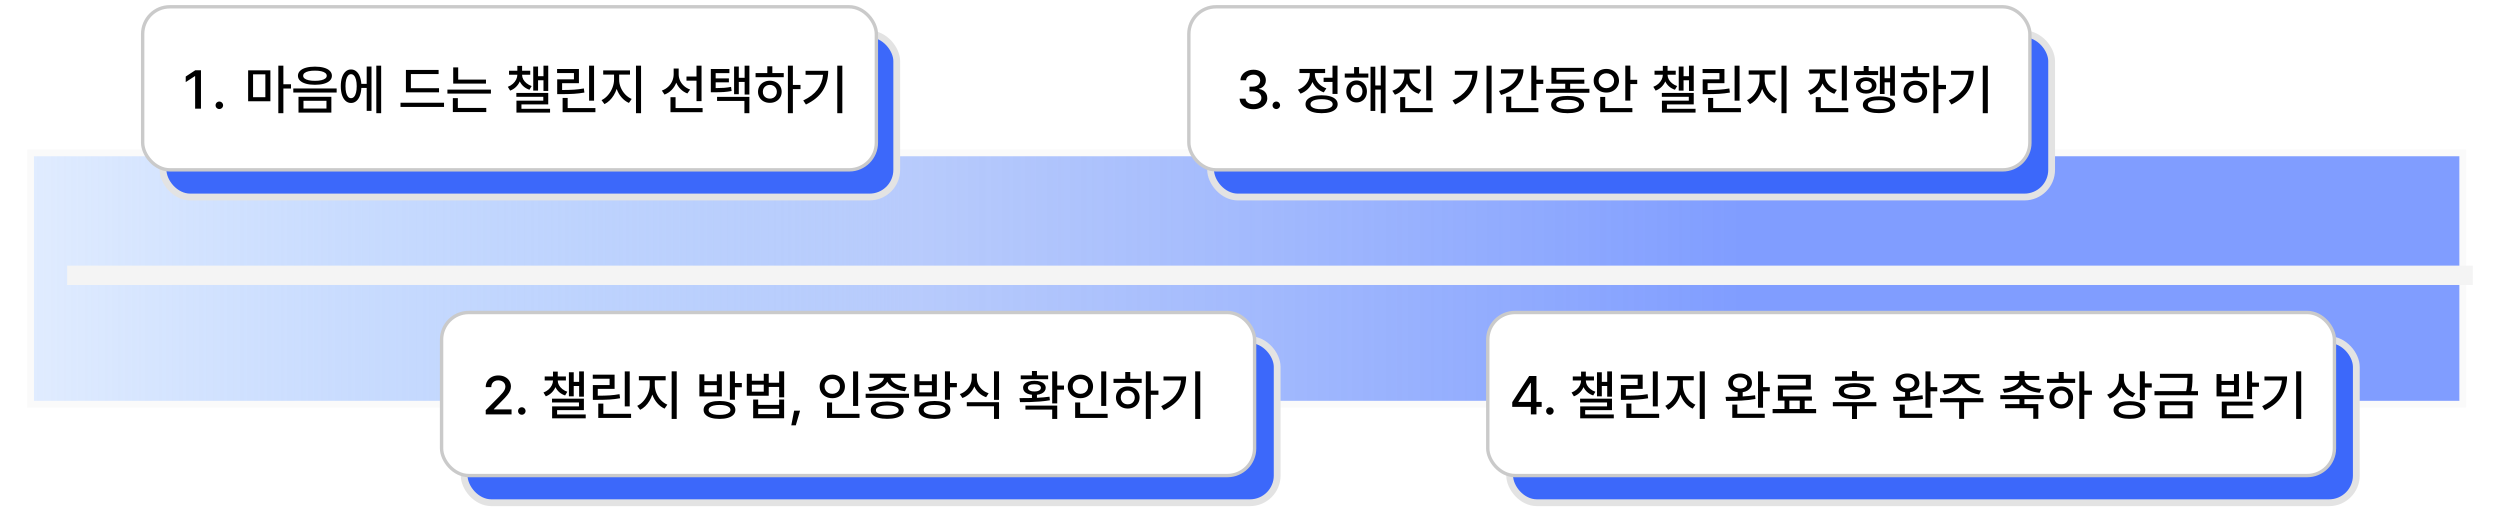 <svg width="368" height="75" viewBox="0 0 368 75" fill="none" xmlns="http://www.w3.org/2000/svg">
<g filter="url(#filter0_d)">
<rect x="4.5" y="18.5" width="358.019" height="37" fill="url(#paint0_linear)" stroke="#FAFAFA"/>
<path d="M9.886 35.1H364V37.95H9.886V35.1Z" fill="#F4F4F4"/>
</g>
<rect x="68.324" y="50" width="119.676" height="24" rx="4" fill="#3C68FA" stroke="#E3E3E3"/>
<rect x="65" y="46" width="119.676" height="24" rx="4" fill="white" stroke="#CACACA" stroke-width="0.5"/>
<path d="M71.5 61L71.497 60.376L73.459 58.395C73.696 58.148 73.877 57.949 74.003 57.798C74.128 57.647 74.224 57.5 74.29 57.356C74.358 57.211 74.392 57.058 74.392 56.898C74.392 56.715 74.346 56.555 74.254 56.417C74.162 56.279 74.036 56.173 73.876 56.099C73.717 56.024 73.54 55.986 73.343 55.986C73.136 55.986 72.955 56.028 72.798 56.111C72.644 56.191 72.524 56.308 72.439 56.459C72.356 56.61 72.315 56.785 72.315 56.986H71.497C71.497 56.647 71.576 56.348 71.735 56.088C71.895 55.827 72.116 55.624 72.398 55.481C72.681 55.337 73.002 55.265 73.359 55.265C73.716 55.265 74.035 55.335 74.315 55.475C74.595 55.615 74.813 55.808 74.97 56.053C75.128 56.296 75.208 56.569 75.21 56.873C75.208 57.09 75.167 57.298 75.086 57.497C75.005 57.696 74.867 57.918 74.671 58.163C74.478 58.406 74.203 58.703 73.845 59.053L72.696 60.221V60.262H75.301V61H71.5ZM76.813 61.053C76.712 61.053 76.618 61.028 76.531 60.978C76.447 60.928 76.379 60.861 76.33 60.776C76.28 60.691 76.256 60.599 76.258 60.5C76.256 60.401 76.28 60.309 76.33 60.224C76.379 60.139 76.447 60.072 76.531 60.022C76.618 59.972 76.712 59.947 76.813 59.947C76.911 59.947 77.002 59.972 77.087 60.022C77.171 60.072 77.239 60.139 77.288 60.224C77.34 60.309 77.365 60.401 77.365 60.5C77.365 60.599 77.34 60.691 77.288 60.776C77.239 60.861 77.171 60.928 77.087 60.978C77.002 61.028 76.911 61.053 76.813 61.053ZM85.249 56.815H84.453V58.337H83.743V54.798H84.453V56.213H85.249V54.669H85.95V58.387H85.249V56.815ZM83.185 58.21C82.854 58.101 82.566 57.94 82.323 57.727C82.082 57.513 81.895 57.265 81.763 56.983C81.632 57.289 81.445 57.561 81.202 57.798C80.96 58.034 80.674 58.215 80.343 58.34L80 57.779C80.284 57.67 80.53 57.523 80.74 57.337C80.952 57.149 81.114 56.941 81.227 56.713C81.341 56.483 81.399 56.252 81.401 56.022V56.003H80.18V55.412H81.401V54.699H82.102V55.412H83.301V56.003H82.102V56.022C82.102 56.245 82.158 56.464 82.271 56.68C82.385 56.893 82.549 57.087 82.763 57.26C82.976 57.433 83.226 57.568 83.511 57.666L83.185 58.21ZM82.006 60.367V61.011H86.218V61.575H81.271V59.818H85.224V59.246H81.257V58.68H85.95V60.367H82.006ZM91.964 54.669H92.696V59.82H91.964V54.669ZM91.273 58.624C90.752 58.716 90.238 58.778 89.732 58.809C89.227 58.841 88.6 58.857 87.851 58.859H87.268V56.677H89.734V55.751H87.254V55.152H90.469V57.243H87.992V58.249C88.686 58.247 89.27 58.23 89.746 58.199C90.221 58.168 90.703 58.108 91.193 58.019L91.273 58.624ZM88.812 59.412V60.912H92.895V61.519H88.066V59.412H88.812ZM98.867 61.663V54.663H99.613V61.663H98.867ZM96.389 56.729C96.389 57.114 96.467 57.497 96.624 57.879C96.782 58.258 97.001 58.597 97.281 58.895C97.563 59.191 97.881 59.415 98.234 59.566L97.828 60.152C97.419 59.971 97.058 59.7 96.743 59.337C96.43 58.972 96.19 58.555 96.024 58.086C95.916 58.417 95.772 58.729 95.593 59.022C95.417 59.313 95.211 59.571 94.977 59.796C94.745 60.018 94.496 60.195 94.229 60.326L93.795 59.74C94.139 59.58 94.452 59.339 94.731 59.017C95.013 58.694 95.234 58.331 95.394 57.928C95.555 57.525 95.636 57.125 95.638 56.729V55.981H94.041V55.367H97.986V55.981H96.389V56.729ZM108.182 54.663V56.379H109.195V57.005H108.182V58.845H107.438V54.663H108.182ZM105.516 55.099H106.251V58.348H102.949V55.099H103.682V56.111H105.516V55.099ZM103.682 57.757H105.516V56.691H103.682V57.757ZM105.919 59.025C106.4 59.025 106.814 59.076 107.162 59.18C107.512 59.283 107.78 59.433 107.966 59.63C108.152 59.827 108.245 60.063 108.245 60.337C108.245 60.613 108.152 60.85 107.966 61.047C107.78 61.246 107.512 61.398 107.162 61.503C106.814 61.608 106.4 61.661 105.919 61.663C105.435 61.661 105.017 61.608 104.665 61.503C104.313 61.398 104.043 61.246 103.853 61.047C103.665 60.85 103.571 60.613 103.571 60.337C103.571 60.063 103.665 59.827 103.853 59.63C104.043 59.433 104.313 59.283 104.665 59.18C105.017 59.076 105.435 59.025 105.919 59.025ZM105.919 61.072C106.254 61.072 106.542 61.043 106.781 60.986C107.02 60.927 107.203 60.843 107.328 60.735C107.455 60.624 107.519 60.492 107.519 60.337C107.519 60.182 107.455 60.051 107.328 59.942C107.203 59.833 107.02 59.751 106.781 59.693C106.542 59.636 106.254 59.607 105.919 59.605C105.582 59.607 105.293 59.636 105.052 59.693C104.812 59.751 104.629 59.833 104.502 59.942C104.375 60.051 104.312 60.182 104.314 60.337C104.312 60.492 104.375 60.624 104.502 60.735C104.629 60.843 104.813 60.927 105.054 60.986C105.296 61.043 105.584 61.072 105.919 61.072ZM114.69 56.343V54.663H115.43V58.486H114.69V56.961H113.159V58.249H109.927V55.025H110.67V56.044H112.424V55.025H113.159V56.343H114.69ZM110.67 57.649H112.424V56.624H110.67V57.649ZM111.604 59.599H114.69V58.815H115.424V61.566H110.866V58.815H111.604V59.599ZM111.604 60.961H114.69V60.18H111.604V60.961ZM116.894 60.453H117.767L117.14 62.611H116.477L116.894 60.453ZM125.573 54.669H126.316V59.757H125.573V54.669ZM122.515 58.616C122.165 58.616 121.849 58.542 121.565 58.395C121.281 58.248 121.058 58.042 120.894 57.779C120.732 57.514 120.651 57.213 120.651 56.876C120.651 56.544 120.732 56.247 120.894 55.983C121.058 55.72 121.281 55.515 121.565 55.367C121.85 55.218 122.167 55.144 122.515 55.144C122.863 55.144 123.179 55.218 123.463 55.367C123.746 55.515 123.969 55.72 124.131 55.983C124.293 56.247 124.374 56.544 124.374 56.876C124.374 57.213 124.293 57.514 124.131 57.779C123.969 58.042 123.746 58.248 123.463 58.395C123.179 58.542 122.863 58.616 122.515 58.616ZM121.377 56.876C121.375 57.091 121.423 57.282 121.521 57.447C121.62 57.613 121.756 57.742 121.93 57.834C122.103 57.925 122.298 57.97 122.515 57.97C122.729 57.97 122.921 57.925 123.093 57.834C123.266 57.742 123.401 57.613 123.499 57.447C123.598 57.282 123.648 57.091 123.648 56.876C123.648 56.664 123.598 56.476 123.499 56.312C123.401 56.146 123.266 56.018 123.093 55.928C122.919 55.836 122.727 55.79 122.515 55.79C122.3 55.79 122.105 55.836 121.93 55.928C121.756 56.018 121.62 56.146 121.521 56.312C121.423 56.476 121.375 56.664 121.377 56.876ZM122.482 59.24V60.912H126.521V61.519H121.736V59.24H122.482ZM127.758 57.008C128.178 56.962 128.562 56.873 128.91 56.74C129.258 56.608 129.538 56.444 129.75 56.249C129.963 56.053 130.085 55.843 130.114 55.619H128.007V55.008H133.23V55.619H131.112C131.139 55.842 131.259 56.051 131.471 56.246C131.682 56.441 131.963 56.606 132.313 56.74C132.663 56.873 133.052 56.962 133.479 57.008L133.211 57.591C132.806 57.545 132.429 57.459 132.081 57.334C131.733 57.209 131.432 57.05 131.178 56.856C130.924 56.663 130.734 56.444 130.609 56.199C130.484 56.444 130.295 56.663 130.043 56.856C129.79 57.05 129.49 57.209 129.142 57.334C128.796 57.459 128.42 57.545 128.015 57.591L127.758 57.008ZM127.424 58.563V57.959H133.805V58.563H127.424ZM130.606 59.102C131.107 59.102 131.538 59.153 131.899 59.254C132.262 59.354 132.54 59.499 132.733 59.691C132.926 59.882 133.024 60.112 133.026 60.381C133.024 60.65 132.926 60.879 132.733 61.069C132.542 61.261 132.264 61.405 131.902 61.503C131.541 61.602 131.109 61.652 130.606 61.652C130.101 61.652 129.667 61.602 129.302 61.503C128.939 61.405 128.661 61.261 128.468 61.069C128.275 60.879 128.178 60.65 128.178 60.381C128.178 60.112 128.275 59.882 128.468 59.691C128.661 59.499 128.939 59.354 129.302 59.254C129.667 59.153 130.101 59.102 130.606 59.102ZM130.606 61.066C131.138 61.066 131.551 61.007 131.844 60.889C132.136 60.772 132.284 60.602 132.286 60.381C132.284 60.158 132.136 59.987 131.844 59.867C131.551 59.748 131.138 59.686 130.606 59.682C130.068 59.686 129.654 59.748 129.363 59.867C129.074 59.987 128.93 60.158 128.932 60.381C128.93 60.602 129.074 60.772 129.363 60.889C129.654 61.007 130.068 61.066 130.606 61.066ZM139.838 54.663V56.379H140.852V57.005H139.838V58.845H139.095V54.663H139.838ZM137.172 55.099H137.907V58.348H134.606V55.099H135.338V56.111H137.172V55.099ZM135.338 57.757H137.172V56.691H135.338V57.757ZM137.575 59.025C138.056 59.025 138.47 59.076 138.818 59.18C139.168 59.283 139.436 59.433 139.622 59.63C139.808 59.827 139.901 60.063 139.901 60.337C139.901 60.613 139.808 60.85 139.622 61.047C139.436 61.246 139.168 61.398 138.818 61.503C138.47 61.608 138.056 61.661 137.575 61.663C137.091 61.661 136.673 61.608 136.321 61.503C135.969 61.398 135.699 61.246 135.509 61.047C135.321 60.85 135.227 60.613 135.227 60.337C135.227 60.063 135.321 59.827 135.509 59.63C135.699 59.433 135.969 59.283 136.321 59.18C136.673 59.076 137.091 59.025 137.575 59.025ZM137.575 61.072C137.911 61.072 138.198 61.043 138.437 60.986C138.677 60.927 138.859 60.843 138.984 60.735C139.111 60.624 139.175 60.492 139.175 60.337C139.175 60.182 139.111 60.051 138.984 59.942C138.859 59.833 138.677 59.751 138.437 59.693C138.198 59.636 137.911 59.607 137.575 59.605C137.238 59.607 136.949 59.636 136.708 59.693C136.469 59.751 136.285 59.833 136.158 59.942C136.031 60.051 135.969 60.182 135.97 60.337C135.969 60.492 136.031 60.624 136.158 60.735C136.285 60.843 136.469 60.927 136.711 60.986C136.952 61.043 137.24 61.072 137.575 61.072ZM146.315 58.865V54.663H147.058V58.865H146.315ZM143.423 56.887C143.265 57.283 143.035 57.629 142.733 57.925C142.432 58.22 142.077 58.441 141.666 58.588L141.285 58.005C141.642 57.88 141.953 57.698 142.216 57.459C142.481 57.219 142.684 56.945 142.824 56.635C142.965 56.326 143.036 56.004 143.036 55.669V54.997H143.796V55.669C143.794 55.991 143.863 56.299 144.003 56.594C144.143 56.889 144.344 57.148 144.605 57.373C144.867 57.598 145.175 57.768 145.528 57.884L145.155 58.47C144.754 58.328 144.404 58.121 144.105 57.848C143.809 57.575 143.582 57.255 143.423 56.887ZM146.315 59.801H142.313V59.199H147.058V61.663H146.315V59.801ZM152.641 55.262H154.288V55.818H150.249V55.262H151.901V54.608H152.641V55.262ZM155.625 56.746H156.622V57.362H155.625V59.381H154.884V54.669H155.625V56.746ZM154.544 58.92C154.08 59.001 153.595 59.062 153.089 59.102C152.582 59.143 152.104 59.169 151.655 59.18C151.207 59.191 150.707 59.197 150.152 59.199L150.069 58.605C150.778 58.605 151.389 58.599 151.901 58.586V58.111C151.634 58.081 151.402 58.022 151.205 57.934C151.009 57.843 150.859 57.727 150.754 57.583C150.649 57.437 150.598 57.272 150.6 57.086C150.598 56.874 150.665 56.691 150.801 56.536C150.939 56.379 151.134 56.26 151.384 56.177C151.637 56.092 151.929 56.051 152.263 56.053C152.596 56.051 152.888 56.091 153.138 56.174C153.389 56.257 153.583 56.377 153.721 56.533C153.859 56.69 153.929 56.874 153.931 57.086C153.929 57.27 153.876 57.435 153.771 57.58C153.666 57.724 153.517 57.841 153.323 57.931C153.132 58.021 152.904 58.081 152.641 58.111V58.558C153.354 58.521 153.969 58.466 154.486 58.392L154.544 58.92ZM151.307 57.086C151.307 57.194 151.345 57.29 151.42 57.373C151.497 57.454 151.608 57.517 151.752 57.561C151.897 57.605 152.067 57.626 152.263 57.624C152.458 57.626 152.627 57.605 152.771 57.561C152.916 57.517 153.028 57.454 153.105 57.373C153.183 57.29 153.221 57.194 153.221 57.086C153.221 56.918 153.136 56.788 152.964 56.696C152.795 56.602 152.561 56.557 152.263 56.561C151.964 56.557 151.73 56.602 151.558 56.696C151.389 56.788 151.305 56.918 151.307 57.086ZM154.884 60.293H150.942V59.707H155.625V61.663H154.884V60.293ZM162.097 54.669H162.84V59.757H162.097V54.669ZM159.039 58.616C158.689 58.616 158.372 58.542 158.088 58.395C157.805 58.248 157.581 58.042 157.417 57.779C157.255 57.514 157.174 57.213 157.174 56.876C157.174 56.544 157.255 56.247 157.417 55.983C157.581 55.72 157.805 55.515 158.088 55.367C158.374 55.218 158.691 55.144 159.039 55.144C159.387 55.144 159.703 55.218 159.986 55.367C160.27 55.515 160.493 55.72 160.655 55.983C160.817 56.247 160.898 56.544 160.898 56.876C160.898 57.213 160.817 57.514 160.655 57.779C160.493 58.042 160.27 58.248 159.986 58.395C159.703 58.542 159.387 58.616 159.039 58.616ZM157.901 56.876C157.899 57.091 157.947 57.282 158.044 57.447C158.144 57.613 158.28 57.742 158.453 57.834C158.626 57.925 158.821 57.97 159.039 57.97C159.252 57.97 159.445 57.925 159.616 57.834C159.789 57.742 159.924 57.613 160.022 57.447C160.122 57.282 160.171 57.091 160.171 56.876C160.171 56.664 160.122 56.476 160.022 56.312C159.924 56.146 159.789 56.018 159.616 55.928C159.443 55.836 159.25 55.79 159.039 55.79C158.823 55.79 158.628 55.836 158.453 55.928C158.28 56.018 158.144 56.146 158.044 56.312C157.947 56.476 157.899 56.664 157.901 56.876ZM159.005 59.24V60.912H163.044V61.519H158.26V59.24H159.005ZM169.4 57.5H170.522V58.116H169.4V61.663H168.665V54.663H169.4V57.5ZM165.635 54.754H166.375V55.76H168.055V56.365H163.908V55.76H165.635V54.754ZM166.011 56.881C166.34 56.881 166.637 56.951 166.9 57.091C167.165 57.229 167.373 57.423 167.522 57.671C167.673 57.918 167.748 58.198 167.748 58.511C167.748 58.826 167.673 59.107 167.522 59.354C167.373 59.6 167.165 59.793 166.9 59.931C166.637 60.069 166.34 60.138 166.011 60.138C165.677 60.138 165.378 60.069 165.113 59.931C164.848 59.793 164.641 59.6 164.491 59.354C164.342 59.107 164.268 58.826 164.268 58.511C164.268 58.196 164.342 57.915 164.491 57.669C164.641 57.422 164.848 57.229 165.113 57.091C165.378 56.951 165.677 56.881 166.011 56.881ZM166.011 59.519C166.206 59.519 166.381 59.478 166.536 59.395C166.692 59.31 166.815 59.191 166.903 59.039C166.993 58.886 167.039 58.71 167.041 58.511C167.039 58.314 166.993 58.138 166.903 57.983C166.815 57.829 166.692 57.709 166.536 57.624C166.381 57.538 166.206 57.495 166.011 57.495C165.812 57.495 165.633 57.538 165.475 57.624C165.318 57.709 165.196 57.829 165.107 57.983C165.019 58.138 164.976 58.314 164.978 58.511C164.976 58.71 165.019 58.886 165.107 59.039C165.196 59.191 165.318 59.31 165.475 59.395C165.633 59.478 165.812 59.519 166.011 59.519ZM175.933 61.663V54.663H176.679V61.663H175.933ZM174.599 55.417C174.595 56.502 174.335 57.464 173.817 58.304C173.301 59.144 172.469 59.838 171.32 60.387L170.928 59.787C171.845 59.351 172.541 58.819 173.016 58.193C173.493 57.565 173.768 56.837 173.842 56.008H171.267V55.417H174.599Z" fill="black"/>
<rect x="178.202" y="5" width="123.798" height="24" rx="4" fill="#3C68FA" stroke="#E3E3E3"/>
<rect x="175" y="1" width="123.798" height="24" rx="4" fill="white" stroke="#CACACA" stroke-width="0.5"/>
<path d="M184.506 16.077C184.121 16.077 183.775 16.012 183.47 15.881C183.166 15.751 182.925 15.567 182.749 15.332C182.574 15.096 182.482 14.826 182.472 14.522H183.343C183.352 14.684 183.408 14.827 183.511 14.95C183.616 15.074 183.754 15.169 183.925 15.238C184.097 15.304 184.287 15.337 184.497 15.337C184.724 15.337 184.926 15.298 185.105 15.221C185.285 15.144 185.425 15.035 185.525 14.895C185.626 14.755 185.677 14.596 185.677 14.417C185.679 14.229 185.629 14.063 185.528 13.917C185.428 13.772 185.282 13.658 185.088 13.577C184.897 13.496 184.669 13.456 184.403 13.456H183.923V12.754H184.403C184.617 12.754 184.807 12.717 184.972 12.644C185.138 12.568 185.267 12.462 185.359 12.326C185.453 12.19 185.5 12.032 185.5 11.854C185.5 11.682 185.459 11.531 185.378 11.401C185.297 11.268 185.182 11.166 185.033 11.094C184.886 11.022 184.714 10.986 184.517 10.986C184.325 10.986 184.146 11.02 183.981 11.088C183.817 11.155 183.684 11.251 183.583 11.376C183.482 11.501 183.427 11.646 183.42 11.812H182.591C182.6 11.512 182.692 11.245 182.865 11.011C183.038 10.775 183.27 10.592 183.561 10.461C183.852 10.331 184.173 10.265 184.525 10.265C184.884 10.265 185.201 10.335 185.475 10.475C185.751 10.613 185.963 10.8 186.11 11.036C186.26 11.27 186.333 11.528 186.331 11.809C186.333 12.019 186.293 12.21 186.21 12.381C186.129 12.553 186.013 12.696 185.862 12.812C185.711 12.926 185.534 13.008 185.331 13.058V13.102C185.584 13.137 185.801 13.216 185.983 13.337C186.168 13.459 186.308 13.614 186.403 13.804C186.499 13.994 186.546 14.208 186.544 14.447C186.546 14.757 186.459 15.036 186.282 15.284C186.107 15.531 185.864 15.726 185.552 15.867C185.241 16.007 184.892 16.077 184.506 16.077ZM187.876 16.052C187.774 16.052 187.68 16.028 187.594 15.978C187.509 15.928 187.442 15.861 187.392 15.776C187.342 15.691 187.318 15.599 187.32 15.5C187.318 15.401 187.342 15.309 187.392 15.224C187.442 15.139 187.509 15.072 187.594 15.022C187.68 14.972 187.774 14.947 187.876 14.947C187.973 14.947 188.064 14.972 188.149 15.022C188.234 15.072 188.301 15.139 188.351 15.224C188.402 15.309 188.428 15.401 188.428 15.5C188.428 15.599 188.402 15.691 188.351 15.776C188.301 15.861 188.234 15.928 188.149 15.978C188.064 16.028 187.973 16.052 187.876 16.052ZM194.836 12.058V11.447H196.143V9.663H196.883V13.829H196.143V12.058H194.836ZM193.192 12.072C193.038 12.468 192.809 12.815 192.507 13.113C192.205 13.412 191.848 13.636 191.435 13.787L191.051 13.199C191.405 13.074 191.714 12.893 191.977 12.658C192.242 12.42 192.446 12.149 192.587 11.845C192.729 11.541 192.8 11.228 192.8 10.906V10.751H191.281V10.146H195.06V10.751H193.551V10.901C193.551 11.197 193.619 11.484 193.753 11.762C193.889 12.04 194.085 12.288 194.339 12.505C194.595 12.723 194.895 12.889 195.239 13.005L194.861 13.597C194.474 13.462 194.138 13.262 193.853 12.997C193.567 12.732 193.347 12.424 193.192 12.072ZM194.538 14.025C195.026 14.025 195.447 14.077 195.8 14.182C196.156 14.286 196.428 14.437 196.618 14.635C196.809 14.832 196.905 15.069 196.905 15.345C196.905 15.62 196.809 15.855 196.618 16.052C196.428 16.25 196.156 16.4 195.8 16.503C195.447 16.608 195.026 16.661 194.538 16.663C194.05 16.661 193.628 16.608 193.272 16.503C192.917 16.4 192.644 16.25 192.455 16.052C192.265 15.855 192.171 15.62 192.173 15.345C192.171 15.069 192.265 14.832 192.455 14.635C192.644 14.437 192.917 14.286 193.272 14.182C193.628 14.077 194.05 14.025 194.538 14.025ZM194.538 16.08C194.877 16.082 195.168 16.054 195.413 15.997C195.658 15.94 195.845 15.856 195.974 15.746C196.105 15.633 196.17 15.5 196.17 15.345C196.17 15.189 196.105 15.054 195.974 14.942C195.845 14.83 195.658 14.745 195.413 14.688C195.168 14.629 194.877 14.599 194.538 14.599C194.197 14.599 193.904 14.629 193.659 14.688C193.414 14.745 193.227 14.83 193.098 14.942C192.97 15.054 192.906 15.189 192.908 15.345C192.906 15.5 192.97 15.633 193.098 15.746C193.227 15.856 193.414 15.94 193.659 15.997C193.904 16.054 194.197 16.082 194.538 16.08ZM203.25 12.58V9.663H203.957V16.663H203.25V13.185H202.443V16.334H201.745V9.82H202.443V12.58H203.25ZM199.322 9.87H200.057V10.823H201.419V11.423H197.946V10.823H199.322V9.87ZM199.689 11.842C199.98 11.842 200.241 11.912 200.471 12.05C200.701 12.186 200.882 12.377 201.013 12.621C201.143 12.867 201.21 13.144 201.211 13.453C201.21 13.768 201.143 14.049 201.013 14.296C200.882 14.542 200.701 14.735 200.471 14.873C200.241 15.011 199.98 15.08 199.689 15.08C199.398 15.08 199.137 15.011 198.905 14.873C198.675 14.735 198.494 14.542 198.363 14.296C198.234 14.047 198.171 13.766 198.173 13.453C198.171 13.144 198.234 12.867 198.363 12.621C198.494 12.377 198.675 12.186 198.905 12.05C199.137 11.912 199.398 11.842 199.689 11.842ZM199.689 14.442C199.855 14.444 200.003 14.403 200.134 14.32C200.267 14.238 200.37 14.121 200.443 13.972C200.517 13.821 200.554 13.648 200.554 13.453C200.554 13.261 200.517 13.091 200.443 12.942C200.37 12.791 200.267 12.673 200.134 12.588C200.003 12.504 199.855 12.461 199.689 12.461C199.522 12.461 199.373 12.504 199.242 12.588C199.111 12.673 199.009 12.791 198.935 12.942C198.862 13.091 198.825 13.261 198.825 13.453C198.825 13.648 198.862 13.821 198.935 13.972C199.009 14.121 199.111 14.238 199.242 14.32C199.373 14.403 199.522 14.444 199.689 14.442ZM209.94 9.669H210.683V14.779H209.94V9.669ZM207.106 12.287C206.948 12.672 206.716 13.009 206.41 13.298C206.106 13.586 205.748 13.802 205.335 13.947L204.951 13.359C205.309 13.238 205.62 13.063 205.885 12.834C206.152 12.606 206.358 12.344 206.501 12.047C206.645 11.751 206.718 11.442 206.719 11.121V10.82H205.145V10.221H209.009V10.82H207.468V11.121C207.468 11.425 207.539 11.717 207.681 11.997C207.823 12.275 208.025 12.522 208.288 12.738C208.554 12.951 208.864 13.113 209.219 13.224L208.841 13.807C208.441 13.676 208.092 13.479 207.794 13.216C207.496 12.95 207.266 12.641 207.106 12.287ZM206.849 14.298V15.912H210.888V16.519H206.103V14.298H206.849ZM218.816 16.663V9.663H219.562V16.663H218.816ZM217.482 10.417C217.478 11.502 217.217 12.464 216.7 13.304C216.184 14.144 215.352 14.838 214.203 15.387L213.81 14.787C214.727 14.351 215.424 13.819 215.899 13.193C216.376 12.565 216.651 11.837 216.725 11.008H214.15V10.417H217.482ZM226.158 9.663V11.732H227.172V12.354H226.158V14.751H225.407V9.663H226.158ZM224.258 10.196C224.258 10.8 224.126 11.351 223.863 11.848C223.601 12.344 223.223 12.772 222.73 13.133C222.238 13.492 221.65 13.774 220.965 13.981L220.65 13.389C221.195 13.226 221.668 13.016 222.07 12.76C222.473 12.504 222.792 12.211 223.026 11.881C223.261 11.55 223.403 11.193 223.451 10.812H220.943V10.196H224.258ZM221.713 14.229H222.459V15.912H226.448V16.519H221.713V14.229ZM231.127 12.326V13.069H233.962V13.663H227.572V13.069H230.404V12.326H228.368V9.986H233.174V10.572H229.103V11.732H233.216V12.326H231.127ZM230.754 14.121C231.255 14.121 231.686 14.171 232.047 14.271C232.41 14.37 232.688 14.515 232.882 14.704C233.075 14.894 233.173 15.123 233.174 15.392C233.173 15.659 233.075 15.888 232.882 16.077C232.69 16.267 232.413 16.412 232.05 16.511C231.689 16.61 231.257 16.661 230.754 16.663C230.25 16.661 229.815 16.61 229.451 16.511C229.088 16.412 228.81 16.267 228.616 16.077C228.423 15.888 228.326 15.659 228.326 15.392C228.326 15.123 228.423 14.894 228.616 14.704C228.81 14.515 229.088 14.37 229.451 14.271C229.815 14.171 230.25 14.121 230.754 14.121ZM230.754 16.08C231.106 16.082 231.407 16.056 231.658 16.003C231.908 15.951 232.1 15.874 232.232 15.771C232.365 15.666 232.432 15.54 232.434 15.392C232.432 15.245 232.365 15.119 232.232 15.014C232.1 14.909 231.908 14.83 231.658 14.776C231.407 14.721 231.106 14.693 230.754 14.693C230.399 14.693 230.096 14.721 229.846 14.776C229.595 14.83 229.405 14.909 229.274 15.014C229.143 15.119 229.079 15.245 229.08 15.392C229.079 15.541 229.143 15.668 229.274 15.771C229.405 15.874 229.595 15.951 229.846 16.003C230.096 16.056 230.399 16.082 230.754 16.08ZM239.986 9.66V11.751H241V12.37H239.986V14.804H239.243V9.66H239.986ZM238.318 11.884C238.316 12.217 238.233 12.517 238.069 12.782C237.907 13.047 237.684 13.254 237.401 13.403C237.119 13.553 236.804 13.627 236.456 13.627C236.106 13.627 235.788 13.553 235.503 13.403C235.219 13.254 234.995 13.047 234.832 12.782C234.669 12.517 234.589 12.217 234.591 11.884C234.589 11.549 234.669 11.249 234.832 10.986C234.995 10.721 235.219 10.515 235.503 10.367C235.788 10.218 236.106 10.144 236.456 10.144C236.804 10.144 237.119 10.218 237.401 10.367C237.684 10.515 237.907 10.721 238.069 10.986C238.233 11.249 238.316 11.549 238.318 11.884ZM235.318 11.884C235.316 12.096 235.365 12.286 235.464 12.453C235.565 12.619 235.703 12.748 235.876 12.84C236.051 12.932 236.244 12.978 236.456 12.978C236.669 12.978 236.863 12.932 237.036 12.84C237.209 12.748 237.345 12.619 237.445 12.453C237.544 12.286 237.595 12.096 237.597 11.884C237.595 11.67 237.544 11.481 237.445 11.315C237.345 11.147 237.209 11.018 237.036 10.928C236.863 10.836 236.669 10.79 236.456 10.79C236.242 10.79 236.048 10.836 235.873 10.928C235.7 11.02 235.564 11.149 235.464 11.315C235.365 11.481 235.316 11.67 235.318 11.884ZM235.55 14.268H236.287V15.912H240.285V16.519H235.55V14.268ZM248.616 11.815H247.82V13.337H247.11V9.798H247.82V11.213H248.616V9.669H249.318V13.387H248.616V11.815ZM246.552 13.21C246.221 13.101 245.934 12.94 245.69 12.726C245.449 12.513 245.262 12.265 245.13 11.983C244.999 12.289 244.812 12.561 244.569 12.798C244.328 13.034 244.041 13.214 243.71 13.34L243.367 12.779C243.651 12.67 243.898 12.523 244.108 12.337C244.319 12.149 244.481 11.941 244.594 11.713C244.708 11.482 244.766 11.252 244.768 11.022V11.003H243.547V10.412H244.768V9.699H245.469V10.412H246.668V11.003H245.469V11.022C245.469 11.245 245.526 11.464 245.638 11.68C245.752 11.893 245.916 12.087 246.13 12.26C246.343 12.433 246.593 12.568 246.878 12.666L246.552 13.21ZM245.373 15.367V16.011H249.585V16.575H244.638V14.818H248.591V14.246H244.624V13.68H249.318V15.367H245.373ZM255.331 9.669H256.063V14.82H255.331V9.669ZM254.64 13.624C254.119 13.716 253.605 13.778 253.099 13.809C252.594 13.841 251.967 13.857 251.218 13.859H250.635V11.677H253.102V10.751H250.621V10.152H253.837V12.243H251.359V13.249C252.053 13.247 252.638 13.23 253.113 13.199C253.588 13.168 254.07 13.108 254.56 13.019L254.64 13.624ZM252.179 14.412V15.912H256.262V16.519H251.433V14.412H252.179ZM262.234 16.663V9.663H262.98V16.663H262.234ZM259.756 11.729C259.756 12.114 259.834 12.497 259.991 12.879C260.149 13.258 260.368 13.597 260.648 13.895C260.93 14.191 261.248 14.415 261.601 14.566L261.195 15.152C260.787 14.972 260.425 14.7 260.11 14.337C259.797 13.972 259.557 13.555 259.391 13.086C259.283 13.417 259.139 13.729 258.961 14.022C258.784 14.313 258.578 14.571 258.345 14.796C258.112 15.018 257.863 15.195 257.596 15.326L257.162 14.74C257.507 14.58 257.819 14.339 258.099 14.017C258.38 13.694 258.601 13.332 258.762 12.928C258.922 12.525 259.003 12.125 259.005 11.729V10.981H257.408V10.367H261.353V10.981H259.756V11.729ZM271.112 9.669H271.855V14.779H271.112V9.669ZM268.278 12.287C268.12 12.672 267.888 13.009 267.582 13.298C267.278 13.586 266.92 13.802 266.507 13.947L266.123 13.359C266.481 13.238 266.792 13.063 267.057 12.834C267.324 12.606 267.529 12.344 267.673 12.047C267.817 11.751 267.889 11.442 267.891 11.121V10.82H266.317V10.221H270.181V10.82H268.64V11.121C268.64 11.425 268.711 11.717 268.853 11.997C268.994 12.275 269.197 12.522 269.46 12.738C269.726 12.951 270.036 13.113 270.391 13.224L270.013 13.807C269.613 13.676 269.264 13.479 268.966 13.216C268.668 12.95 268.438 12.641 268.278 12.287ZM268.021 14.298V15.912H272.06V16.519H267.275V14.298H268.021ZM278.225 12.124H277.413V13.837H276.72V9.798H277.413V11.514H278.225V9.663H278.927V14.08H278.225V12.124ZM275.068 10.464H276.463V11.05H272.924V10.464H274.333V9.718H275.068V10.464ZM276.214 12.583C276.212 12.82 276.147 13.03 276.018 13.213C275.891 13.393 275.712 13.533 275.482 13.633C275.254 13.73 274.992 13.779 274.698 13.779C274.407 13.779 274.147 13.729 273.919 13.63C273.692 13.53 273.515 13.39 273.388 13.21C273.261 13.03 273.198 12.82 273.198 12.583C273.198 12.344 273.261 12.133 273.388 11.95C273.515 11.766 273.692 11.624 273.919 11.525C274.147 11.425 274.407 11.376 274.698 11.376C274.992 11.376 275.254 11.425 275.482 11.525C275.712 11.624 275.891 11.765 276.018 11.947C276.147 12.13 276.212 12.342 276.214 12.583ZM273.858 12.583C273.858 12.714 273.893 12.829 273.963 12.928C274.035 13.028 274.134 13.104 274.261 13.158C274.388 13.211 274.534 13.238 274.698 13.238C274.863 13.238 275.01 13.211 275.137 13.158C275.266 13.104 275.365 13.028 275.435 12.928C275.507 12.829 275.543 12.714 275.543 12.583C275.543 12.45 275.507 12.334 275.435 12.235C275.365 12.133 275.266 12.056 275.137 12.003C275.01 11.947 274.863 11.92 274.698 11.92C274.534 11.92 274.388 11.947 274.261 12.003C274.134 12.056 274.035 12.133 273.963 12.235C273.893 12.334 273.858 12.45 273.858 12.583ZM276.59 14.182C277.083 14.182 277.508 14.231 277.863 14.329C278.221 14.425 278.493 14.565 278.681 14.751C278.871 14.937 278.966 15.161 278.966 15.423C278.966 15.681 278.871 15.902 278.681 16.086C278.491 16.27 278.219 16.41 277.863 16.506C277.508 16.603 277.083 16.652 276.59 16.652C276.096 16.652 275.671 16.603 275.314 16.506C274.956 16.41 274.683 16.27 274.493 16.086C274.305 15.902 274.212 15.681 274.214 15.423C274.212 15.161 274.305 14.937 274.493 14.751C274.683 14.565 274.955 14.425 275.311 14.329C275.668 14.231 276.094 14.182 276.59 14.182ZM276.59 16.08C276.934 16.082 277.229 16.057 277.474 16.006C277.719 15.956 277.905 15.881 278.032 15.782C278.161 15.682 278.225 15.563 278.225 15.423C278.223 15.204 278.081 15.036 277.797 14.92C277.515 14.804 277.113 14.748 276.59 14.751C276.065 14.748 275.66 14.804 275.374 14.92C275.091 15.036 274.95 15.204 274.952 15.423C274.95 15.563 275.013 15.682 275.14 15.782C275.269 15.881 275.455 15.956 275.7 16.006C275.947 16.057 276.244 16.082 276.59 16.08ZM285.33 12.5H286.451V13.116H285.33V16.663H284.595V9.663H285.33V12.5ZM281.565 9.754H282.305V10.76H283.985V11.365H279.838V10.76H281.565V9.754ZM281.94 11.881C282.27 11.881 282.567 11.951 282.83 12.091C283.095 12.229 283.302 12.423 283.451 12.671C283.602 12.918 283.678 13.198 283.678 13.511C283.678 13.826 283.602 14.107 283.451 14.354C283.302 14.6 283.095 14.793 282.83 14.931C282.567 15.069 282.27 15.138 281.94 15.138C281.607 15.138 281.308 15.069 281.043 14.931C280.777 14.793 280.57 14.6 280.421 14.354C280.272 14.107 280.197 13.826 280.197 13.511C280.197 13.196 280.272 12.915 280.421 12.668C280.57 12.422 280.777 12.229 281.043 12.091C281.308 11.951 281.607 11.881 281.94 11.881ZM281.94 14.519C282.136 14.519 282.311 14.478 282.465 14.395C282.622 14.31 282.744 14.191 282.833 14.039C282.923 13.886 282.969 13.71 282.971 13.511C282.969 13.314 282.923 13.138 282.833 12.983C282.744 12.829 282.622 12.709 282.465 12.624C282.311 12.538 282.136 12.495 281.94 12.495C281.741 12.495 281.563 12.538 281.404 12.624C281.248 12.709 281.125 12.829 281.037 12.983C280.949 13.138 280.905 13.314 280.907 13.511C280.905 13.71 280.949 13.886 281.037 14.039C281.125 14.191 281.248 14.31 281.404 14.395C281.563 14.478 281.741 14.519 281.94 14.519ZM291.863 16.663V9.663H292.609V16.663H291.863ZM290.528 10.417C290.525 11.502 290.264 12.464 289.747 13.304C289.231 14.144 288.399 14.838 287.249 15.387L286.857 14.787C287.774 14.351 288.47 13.819 288.946 13.193C289.423 12.565 289.698 11.837 289.772 11.008H287.197V10.417H290.528Z" fill="black"/>
<rect x="222.223" y="50" width="124.628" height="24" rx="4" fill="#3C68FA" stroke="#E3E3E3"/>
<rect x="219" y="46" width="124.628" height="24" rx="4" fill="white" stroke="#CACACA" stroke-width="0.5"/>
<path d="M226.165 59.169H226.933V59.895H226.165V61H225.345V59.895H222.602V59.202L225.099 55.343H226.165V59.169ZM225.289 56.365L223.502 59.124V59.169H225.35V56.365H225.289ZM228.146 61.053C228.044 61.053 227.95 61.028 227.864 60.978C227.779 60.928 227.712 60.861 227.662 60.776C227.612 60.691 227.588 60.599 227.59 60.5C227.588 60.401 227.612 60.309 227.662 60.224C227.712 60.139 227.779 60.072 227.864 60.022C227.95 59.972 228.044 59.947 228.146 59.947C228.243 59.947 228.334 59.972 228.419 60.022C228.504 60.072 228.571 60.139 228.621 60.224C228.672 60.309 228.698 60.401 228.698 60.5C228.698 60.599 228.672 60.691 228.621 60.776C228.571 60.861 228.504 60.928 228.419 60.978C228.334 61.028 228.243 61.053 228.146 61.053ZM236.581 56.815H235.786V58.337H235.076V54.798H235.786V56.213H236.581V54.669H237.283V58.387H236.581V56.815ZM234.518 58.21C234.186 58.101 233.899 57.94 233.656 57.727C233.415 57.513 233.228 57.265 233.095 56.983C232.964 57.289 232.777 57.561 232.534 57.798C232.293 58.034 232.007 58.215 231.675 58.34L231.333 57.779C231.616 57.67 231.863 57.523 232.073 57.337C232.285 57.149 232.447 56.941 232.559 56.713C232.673 56.483 232.731 56.252 232.733 56.022V56.003H231.512V55.412H232.733V54.699H233.435V55.412H234.634V56.003H233.435V56.022C233.435 56.245 233.491 56.464 233.603 56.68C233.717 56.893 233.881 57.087 234.095 57.26C234.309 57.433 234.558 57.568 234.844 57.666L234.518 58.21ZM233.338 60.367V61.011H237.551V61.575H232.603V59.818H236.556V59.246H232.589V58.68H237.283V60.367H233.338ZM243.296 54.669H244.028V59.82H243.296V54.669ZM242.606 58.624C242.085 58.716 241.571 58.778 241.064 58.809C240.56 58.841 239.933 58.857 239.183 58.859H238.6V56.677H241.067V55.751H238.586V55.152H241.802V57.243H239.324V58.249C240.018 58.247 240.603 58.23 241.078 58.199C241.553 58.168 242.036 58.108 242.526 58.019L242.606 58.624ZM240.144 59.412V60.912H244.227V61.519H239.399V59.412H240.144ZM250.199 61.663V54.663H250.945V61.663H250.199ZM247.721 56.729C247.721 57.114 247.8 57.497 247.956 57.879C248.115 58.258 248.334 58.597 248.614 58.895C248.895 59.191 249.213 59.415 249.567 59.566L249.161 60.152C248.752 59.971 248.39 59.7 248.075 59.337C247.762 58.972 247.523 58.555 247.357 58.086C247.248 58.417 247.105 58.729 246.926 59.022C246.749 59.313 246.544 59.571 246.31 59.796C246.078 60.018 245.828 60.195 245.561 60.326L245.128 59.74C245.472 59.58 245.784 59.339 246.064 59.017C246.346 58.694 246.567 58.331 246.727 57.928C246.887 57.525 246.968 57.125 246.97 56.729V55.981H245.373V55.367H249.318V55.981H247.721V56.729ZM259.52 54.669V56.983H260.517V57.608H259.52V60.022H258.779V54.669H259.52ZM258.406 58.729C257.753 58.847 257.067 58.925 256.351 58.964C255.637 59.001 254.881 59.019 254.086 59.019L254.003 58.417C254.707 58.417 255.3 58.409 255.782 58.392V57.738C255.506 57.699 255.263 57.618 255.053 57.495C254.843 57.369 254.68 57.211 254.564 57.019C254.45 56.826 254.393 56.611 254.395 56.373C254.393 56.099 254.466 55.856 254.614 55.646C254.761 55.435 254.966 55.271 255.23 55.155C255.495 55.037 255.797 54.978 256.136 54.978C256.474 54.978 256.776 55.037 257.039 55.155C257.304 55.271 257.511 55.435 257.66 55.646C257.81 55.856 257.885 56.099 257.887 56.373C257.885 56.607 257.827 56.819 257.713 57.011C257.601 57.203 257.441 57.361 257.235 57.486C257.031 57.61 256.794 57.691 256.525 57.732V58.359C257.212 58.319 257.82 58.26 258.348 58.182L258.406 58.729ZM255.086 56.373C255.084 56.535 255.127 56.679 255.216 56.804C255.306 56.927 255.43 57.024 255.589 57.094C255.749 57.162 255.931 57.197 256.136 57.199C256.342 57.197 256.524 57.162 256.683 57.094C256.841 57.026 256.964 56.93 257.053 56.807C257.141 56.681 257.186 56.537 257.188 56.373C257.186 56.207 257.141 56.062 257.053 55.937C256.964 55.811 256.841 55.715 256.683 55.646C256.524 55.578 256.342 55.544 256.136 55.544C255.931 55.544 255.749 55.578 255.589 55.646C255.428 55.715 255.304 55.811 255.216 55.937C255.127 56.062 255.084 56.207 255.086 56.373ZM254.992 59.553H255.738V60.903H259.771V61.514H254.992V59.553ZM265.652 58.967V60.207H267.334V60.823H260.928V60.207H262.677V58.967H261.707V56.74H265.818V55.765H261.693V55.16H266.55V57.345H262.445V58.359H266.713V58.967H265.652ZM264.923 58.967H263.398V60.207H264.923V58.967ZM273.348 55.439H275.817V56.044H270.119V55.439H272.613V54.635H273.348V55.439ZM272.98 58.757C272.494 58.757 272.076 58.711 271.726 58.619C271.378 58.527 271.112 58.393 270.928 58.218C270.744 58.043 270.652 57.831 270.652 57.583C270.652 57.331 270.744 57.117 270.928 56.942C271.112 56.765 271.378 56.632 271.726 56.541C272.076 56.449 272.494 56.403 272.98 56.403C273.465 56.403 273.881 56.449 274.229 56.541C274.577 56.632 274.844 56.765 275.03 56.942C275.216 57.117 275.309 57.331 275.309 57.583C275.309 57.831 275.216 58.043 275.03 58.218C274.844 58.393 274.577 58.527 274.229 58.619C273.881 58.711 273.465 58.757 272.98 58.757ZM272.98 56.961C272.478 56.961 272.092 57.015 271.823 57.121C271.554 57.228 271.421 57.382 271.422 57.583C271.419 57.78 271.551 57.932 271.82 58.039C272.091 58.144 272.478 58.195 272.98 58.193C273.479 58.195 273.863 58.144 274.132 58.039C274.403 57.932 274.54 57.78 274.544 57.583C274.542 57.382 274.406 57.228 274.135 57.121C273.866 57.015 273.481 56.961 272.98 56.961ZM269.795 59.193H276.201V59.801H273.348V61.674H272.613V59.801H269.795V59.193ZM284.168 54.669V56.983H285.165V57.608H284.168V60.022H283.428V54.669H284.168ZM283.055 58.729C282.401 58.847 281.716 58.925 281 58.964C280.285 59.001 279.53 59.019 278.734 59.019L278.651 58.417C279.355 58.417 279.948 58.409 280.43 58.392V57.738C280.154 57.699 279.911 57.618 279.701 57.495C279.491 57.369 279.328 57.211 279.212 57.019C279.098 56.826 279.042 56.611 279.044 56.373C279.042 56.099 279.115 55.856 279.262 55.646C279.409 55.435 279.615 55.271 279.878 55.155C280.143 55.037 280.445 54.978 280.784 54.978C281.123 54.978 281.424 55.037 281.687 55.155C281.953 55.271 282.16 55.435 282.309 55.646C282.458 55.856 282.534 56.099 282.535 56.373C282.534 56.607 282.476 56.819 282.361 57.011C282.249 57.203 282.09 57.361 281.883 57.486C281.679 57.61 281.442 57.691 281.174 57.732V58.359C281.86 58.319 282.468 58.26 282.997 58.182L283.055 58.729ZM279.734 56.373C279.732 56.535 279.776 56.679 279.864 56.804C279.954 56.927 280.079 57.024 280.237 57.094C280.397 57.162 280.58 57.197 280.784 57.199C280.99 57.197 281.173 57.162 281.331 57.094C281.489 57.026 281.613 56.93 281.701 56.807C281.79 56.681 281.835 56.537 281.837 56.373C281.835 56.207 281.79 56.062 281.701 55.937C281.613 55.811 281.489 55.715 281.331 55.646C281.173 55.578 280.99 55.544 280.784 55.544C280.58 55.544 280.397 55.578 280.237 55.646C280.077 55.715 279.953 55.811 279.864 55.937C279.776 56.062 279.732 56.207 279.734 56.373ZM279.64 59.553H280.386V60.903H284.419V61.514H279.64V59.553ZM285.933 57.492C286.364 57.433 286.763 57.314 287.129 57.135C287.496 56.955 287.788 56.737 288.008 56.481C288.227 56.223 288.34 55.953 288.347 55.671H286.168V55.08H291.358V55.671H289.187C289.193 55.953 289.304 56.223 289.521 56.481C289.739 56.737 290.031 56.955 290.397 57.135C290.765 57.314 291.168 57.433 291.604 57.492L291.331 58.077C290.948 58.017 290.588 57.915 290.251 57.773C289.914 57.632 289.616 57.455 289.358 57.243C289.102 57.031 288.904 56.795 288.764 56.533C288.624 56.795 288.426 57.031 288.17 57.243C287.915 57.455 287.619 57.632 287.284 57.773C286.949 57.915 286.591 58.017 286.212 58.077L285.933 57.492ZM285.577 58.608H291.958V59.213H289.115V61.66H288.386V59.213H285.577V58.608ZM294.784 57.254C295.246 57.214 295.656 57.133 296.013 57.011C296.37 56.888 296.653 56.733 296.861 56.547C297.071 56.359 297.189 56.151 297.214 55.923H295.085V55.337H297.264V54.644H297.993V55.337H300.184V55.923H298.043C298.067 56.151 298.183 56.359 298.391 56.547C298.599 56.733 298.882 56.888 299.239 57.011C299.598 57.133 300.01 57.214 300.474 57.254L300.239 57.815C299.624 57.758 299.087 57.629 298.629 57.428C298.172 57.226 297.839 56.962 297.629 56.638C297.415 56.962 297.08 57.226 296.623 57.428C296.167 57.629 295.632 57.758 295.018 57.815L294.784 57.254ZM300.825 58.16V58.757H297.993V59.492H300.04V61.646H299.295V60.091H295.151V59.492H297.264V58.757H294.444V58.16H300.825ZM306.811 57.5H307.932V58.116H306.811V61.663H306.076V54.663H306.811V57.5ZM303.046 54.754H303.786V55.76H305.466V56.365H301.319V55.76H303.046V54.754ZM303.421 56.881C303.751 56.881 304.048 56.951 304.311 57.091C304.576 57.229 304.783 57.423 304.932 57.671C305.083 57.918 305.159 58.198 305.159 58.511C305.159 58.826 305.083 59.107 304.932 59.354C304.783 59.6 304.576 59.793 304.311 59.931C304.048 60.069 303.751 60.138 303.421 60.138C303.088 60.138 302.789 60.069 302.524 59.931C302.258 59.793 302.051 59.6 301.902 59.354C301.753 59.107 301.678 58.826 301.678 58.511C301.678 58.196 301.753 57.915 301.902 57.669C302.051 57.422 302.258 57.229 302.524 57.091C302.789 56.951 303.088 56.881 303.421 56.881ZM303.421 59.519C303.617 59.519 303.792 59.478 303.946 59.395C304.103 59.31 304.225 59.191 304.314 59.039C304.404 58.886 304.45 58.71 304.452 58.511C304.45 58.314 304.404 58.138 304.314 57.983C304.225 57.829 304.103 57.709 303.946 57.624C303.792 57.538 303.617 57.495 303.421 57.495C303.222 57.495 303.044 57.538 302.885 57.624C302.729 57.709 302.606 57.829 302.518 57.983C302.43 58.138 302.386 58.314 302.388 58.511C302.386 58.71 302.43 58.886 302.518 59.039C302.606 59.191 302.729 59.31 302.885 59.395C303.044 59.478 303.222 59.519 303.421 59.519ZM315.725 54.663V56.425H316.739V57.044H315.725V58.887H314.982V54.663H315.725ZM312.28 56.975C312.127 57.373 311.905 57.719 311.612 58.014C311.321 58.307 310.974 58.528 310.57 58.677L310.17 58.088C310.527 57.961 310.835 57.779 311.095 57.541C311.355 57.302 311.553 57.026 311.689 56.713C311.827 56.4 311.897 56.069 311.899 55.721V55.028H312.634V55.785C312.634 56.09 312.702 56.383 312.838 56.663C312.976 56.943 313.173 57.191 313.427 57.406C313.683 57.621 313.982 57.785 314.324 57.898L313.929 58.481C313.55 58.346 313.219 58.149 312.935 57.889C312.653 57.63 312.435 57.325 312.28 56.975ZM313.463 59.053C313.941 59.053 314.355 59.104 314.703 59.207C315.053 59.31 315.321 59.459 315.507 59.655C315.695 59.848 315.789 60.079 315.789 60.348C315.789 60.623 315.695 60.857 315.507 61.053C315.321 61.248 315.054 61.396 314.706 61.497C314.358 61.6 313.943 61.652 313.463 61.652C312.978 61.652 312.56 61.6 312.208 61.497C311.857 61.396 311.586 61.248 311.396 61.053C311.208 60.857 311.115 60.623 311.115 60.348C311.115 60.079 311.208 59.848 311.396 59.655C311.586 59.459 311.857 59.31 312.208 59.207C312.562 59.104 312.98 59.053 313.463 59.053ZM313.463 61.069C313.971 61.065 314.364 61.002 314.642 60.879C314.922 60.755 315.062 60.578 315.062 60.348C315.062 60.201 314.998 60.075 314.871 59.97C314.746 59.863 314.563 59.782 314.322 59.727C314.082 59.669 313.796 59.641 313.463 59.641C313.127 59.641 312.839 59.669 312.598 59.727C312.357 59.782 312.173 59.863 312.045 59.97C311.918 60.075 311.856 60.201 311.858 60.348C311.856 60.501 311.917 60.631 312.043 60.738C312.17 60.844 312.354 60.926 312.595 60.983C312.836 61.039 313.126 61.067 313.463 61.069ZM323.545 57.575V58.18H317.139V57.575H321.805C321.886 57.208 321.937 56.879 321.96 56.586C321.983 56.291 321.995 55.97 321.995 55.621H317.94V55.019H322.733V55.55C322.733 55.798 322.729 56.015 322.722 56.199C322.716 56.383 322.701 56.593 322.675 56.829C322.649 57.063 322.608 57.311 322.551 57.575H323.545ZM322.741 61.575H317.918V59.069H322.741V61.575ZM322.006 59.652H318.645V60.972H322.006V59.652ZM331.506 54.663V56.32H332.52V56.937H331.506V58.751H330.763V54.663H331.506ZM328.841 55.063H329.575V58.345H326.274V55.063H327.006V56.077H328.841V55.063ZM327.006 57.754H328.841V56.663H327.006V57.754ZM331.556 59.707H327.788V60.972H331.689V61.566H327.045V59.116H331.556V59.707ZM337.992 61.663V54.663H338.738V61.663H337.992ZM336.658 55.417C336.654 56.502 336.394 57.464 335.876 58.304C335.36 59.144 334.528 59.838 333.379 60.387L332.987 59.787C333.904 59.351 334.6 58.819 335.075 58.193C335.552 57.565 335.827 56.837 335.901 56.008H333.326V55.417H336.658Z" fill="black"/>
<rect x="24" y="5" width="108" height="24" rx="4" fill="#3C68FA" stroke="#E3E3E3"/>
<rect x="21" y="1" width="108" height="24" rx="4" fill="white" stroke="#CACACA" stroke-width="0.5"/>
<path d="M28.745 10.342H29.584V16H28.723V11.204H28.689L27.339 12.086V11.265L28.745 10.342ZM32.288 16.052C32.186 16.052 32.092 16.028 32.006 15.978C31.921 15.928 31.854 15.861 31.804 15.776C31.754 15.691 31.73 15.599 31.732 15.5C31.73 15.401 31.754 15.309 31.804 15.224C31.854 15.139 31.921 15.072 32.006 15.022C32.092 14.972 32.186 14.947 32.288 14.947C32.385 14.947 32.476 14.972 32.561 15.022C32.646 15.072 32.713 15.139 32.763 15.224C32.814 15.309 32.84 15.401 32.84 15.5C32.84 15.599 32.814 15.691 32.763 15.776C32.713 15.861 32.646 15.928 32.561 15.978C32.476 16.028 32.385 16.052 32.288 16.052ZM41.713 12.406H42.834V13.033H41.713V16.663H40.97V9.663H41.713V12.406ZM39.801 14.906H36.525V10.356H39.801V14.906ZM39.061 10.945H37.251V14.307H39.061V10.945ZM46.359 9.809C46.869 9.809 47.312 9.863 47.688 9.97C48.063 10.076 48.351 10.231 48.552 10.434C48.755 10.636 48.856 10.877 48.856 11.155C48.856 11.429 48.755 11.666 48.552 11.865C48.35 12.063 48.06 12.216 47.685 12.323C47.311 12.428 46.869 12.481 46.359 12.481C45.85 12.481 45.408 12.428 45.03 12.323C44.654 12.216 44.364 12.063 44.16 11.865C43.957 11.666 43.856 11.429 43.856 11.155C43.856 10.877 43.957 10.636 44.16 10.434C44.364 10.231 44.654 10.076 45.03 9.97C45.408 9.863 45.85 9.809 46.359 9.809ZM46.359 10.398C46 10.398 45.69 10.427 45.431 10.486C45.171 10.545 44.971 10.632 44.831 10.746C44.693 10.858 44.625 10.995 44.627 11.155C44.625 11.309 44.693 11.442 44.831 11.553C44.971 11.663 45.171 11.749 45.431 11.809C45.692 11.868 46.002 11.898 46.359 11.898C46.714 11.898 47.023 11.868 47.284 11.809C47.546 11.749 47.746 11.663 47.886 11.553C48.026 11.442 48.096 11.309 48.096 11.155C48.096 10.995 48.026 10.858 47.886 10.746C47.746 10.632 47.546 10.545 47.284 10.486C47.025 10.427 46.716 10.398 46.359 10.398ZM43.174 13.019H49.555V13.619H43.174V13.019ZM43.939 14.246H48.776V16.575H43.939V14.246ZM48.055 14.837H44.671V15.972H48.055V14.837ZM55.394 16.663V9.663H56.107V16.663H55.394ZM53.977 12.345V9.798H54.684V16.318H53.977V12.947H53.19C53.168 13.401 53.092 13.794 52.961 14.127C52.83 14.459 52.654 14.714 52.433 14.892C52.212 15.069 51.958 15.158 51.671 15.158C51.369 15.158 51.104 15.058 50.878 14.859C50.651 14.658 50.475 14.372 50.35 14C50.227 13.626 50.165 13.188 50.165 12.685C50.165 12.186 50.227 11.751 50.35 11.381C50.475 11.009 50.651 10.724 50.878 10.525C51.104 10.324 51.369 10.224 51.671 10.224C51.952 10.224 52.202 10.309 52.419 10.481C52.638 10.65 52.813 10.895 52.944 11.216C53.077 11.534 53.158 11.911 53.187 12.345H53.977ZM51.671 14.45C51.842 14.452 51.99 14.384 52.115 14.246C52.242 14.106 52.339 13.903 52.406 13.638C52.474 13.371 52.508 13.053 52.508 12.685C52.508 12.317 52.474 12.001 52.406 11.738C52.339 11.472 52.242 11.27 52.115 11.13C51.99 10.99 51.842 10.92 51.671 10.92C51.503 10.92 51.358 10.99 51.234 11.13C51.111 11.27 51.016 11.472 50.95 11.738C50.885 12.003 50.854 12.319 50.856 12.685C50.854 13.053 50.885 13.37 50.95 13.635C51.016 13.901 51.111 14.103 51.234 14.243C51.358 14.383 51.503 14.452 51.671 14.45ZM60.483 12.986H64.624V13.591H59.751V10.293H64.563V10.901H60.483V12.986ZM58.955 15.74V15.124H65.361V15.74H58.955ZM67.446 11.713H71.535V12.307H66.712V9.917H67.446V11.713ZM65.858 13.782V13.188H72.264V13.782H65.858ZM66.659 14.447H67.397V15.892H71.579V16.497H66.659V14.447ZM79.999 11.815H79.203V13.337H78.493V9.798H79.203V11.213H79.999V9.669H80.7V13.387H79.999V11.815ZM77.935 13.21C77.604 13.101 77.316 12.94 77.073 12.726C76.832 12.513 76.645 12.265 76.513 11.983C76.382 12.289 76.195 12.561 75.952 12.798C75.71 13.034 75.424 13.214 75.093 13.34L74.75 12.779C75.034 12.67 75.28 12.523 75.49 12.337C75.702 12.149 75.864 11.941 75.977 11.713C76.091 11.482 76.149 11.252 76.151 11.022V11.003H74.93V10.412H76.151V9.699H76.852V10.412H78.051V11.003H76.852V11.022C76.852 11.245 76.908 11.464 77.021 11.68C77.135 11.893 77.299 12.087 77.513 12.26C77.726 12.433 77.976 12.568 78.261 12.666L77.935 13.21ZM76.756 15.367V16.011H80.968V16.575H76.021V14.818H79.974V14.246H76.007V13.68H80.7V15.367H76.756ZM86.714 9.669H87.446V14.82H86.714V9.669ZM86.023 13.624C85.502 13.716 84.988 13.778 84.482 13.809C83.977 13.841 83.35 13.857 82.601 13.859H82.018V11.677H84.484V10.751H82.004V10.152H85.219V12.243H82.742V13.249C83.436 13.247 84.02 13.23 84.496 13.199C84.971 13.168 85.453 13.108 85.943 13.019L86.023 13.624ZM83.562 14.412V15.912H87.645V16.519H82.816V14.412H83.562ZM93.617 16.663V9.663H94.363V16.663H93.617ZM91.139 11.729C91.139 12.114 91.217 12.497 91.374 12.879C91.532 13.258 91.751 13.597 92.031 13.895C92.313 14.191 92.631 14.415 92.984 14.566L92.578 15.152C92.169 14.972 91.808 14.7 91.493 14.337C91.18 13.972 90.94 13.555 90.774 13.086C90.666 13.417 90.522 13.729 90.343 14.022C90.167 14.313 89.961 14.571 89.727 14.796C89.495 15.018 89.246 15.195 88.979 15.326L88.545 14.74C88.889 14.58 89.202 14.339 89.481 14.017C89.763 13.694 89.984 13.332 90.144 12.928C90.305 12.525 90.386 12.125 90.388 11.729V10.981H88.791V10.367H92.736V10.981H91.139V11.729ZM103.266 14.889H102.525V11.876H101.05V11.262H102.525V9.669H103.266V14.889ZM99.545 12.166C99.392 12.573 99.167 12.929 98.871 13.235C98.576 13.539 98.225 13.769 97.818 13.925L97.423 13.332C97.779 13.206 98.087 13.022 98.349 12.779C98.612 12.534 98.813 12.251 98.951 11.931C99.091 11.611 99.162 11.275 99.164 10.925V10.091H99.901V10.942C99.901 11.261 99.968 11.568 100.103 11.865C100.239 12.161 100.434 12.425 100.688 12.655C100.944 12.883 101.245 13.058 101.589 13.18L101.18 13.76C100.803 13.614 100.474 13.403 100.194 13.127C99.914 12.851 99.698 12.53 99.545 12.166ZM99.443 14.309V15.912H103.423V16.519H98.694V14.309H99.443ZM109.608 11.456V9.669H110.31V13.92H109.608V12.058H108.752V13.87H108.058V9.798H108.752V11.456H109.608ZM107.691 13.395C107.299 13.47 106.914 13.521 106.536 13.547C106.161 13.571 105.677 13.583 105.086 13.583H104.633V10.16H107.368V10.765H105.346V11.544H107.293V12.119H105.346V12.97C105.845 12.966 106.262 12.952 106.597 12.928C106.932 12.902 107.271 12.856 107.614 12.79L107.691 13.395ZM109.578 14.859H105.553V14.26H110.31V16.663H109.578V14.859ZM116.713 12.5H117.834V13.116H116.713V16.663H115.978V9.663H116.713V12.5ZM112.948 9.754H113.688V10.76H115.367V11.365H111.221V10.76H112.948V9.754ZM113.323 11.881C113.653 11.881 113.949 11.951 114.213 12.091C114.478 12.229 114.685 12.423 114.834 12.671C114.985 12.918 115.061 13.198 115.061 13.511C115.061 13.826 114.985 14.107 114.834 14.354C114.685 14.6 114.478 14.793 114.213 14.931C113.949 15.069 113.653 15.138 113.323 15.138C112.99 15.138 112.691 15.069 112.425 14.931C112.16 14.793 111.953 14.6 111.804 14.354C111.655 14.107 111.58 13.826 111.58 13.511C111.58 13.196 111.655 12.915 111.804 12.668C111.953 12.422 112.16 12.229 112.425 12.091C112.691 11.951 112.99 11.881 113.323 11.881ZM113.323 14.519C113.518 14.519 113.693 14.478 113.848 14.395C114.005 14.31 114.127 14.191 114.215 14.039C114.306 13.886 114.352 13.71 114.354 13.511C114.352 13.314 114.306 13.138 114.215 12.983C114.127 12.829 114.005 12.709 113.848 12.624C113.693 12.538 113.518 12.495 113.323 12.495C113.124 12.495 112.946 12.538 112.787 12.624C112.631 12.709 112.508 12.829 112.42 12.983C112.331 13.138 112.288 13.314 112.29 13.511C112.288 13.71 112.331 13.886 112.42 14.039C112.508 14.191 112.631 14.31 112.787 14.395C112.946 14.478 113.124 14.519 113.323 14.519ZM123.246 16.663V9.663H123.991V16.663H123.246ZM121.911 10.417C121.908 11.502 121.647 12.464 121.13 13.304C120.614 14.144 119.781 14.838 118.632 15.387L118.24 14.787C119.157 14.351 119.853 13.819 120.328 13.193C120.805 12.565 121.081 11.837 121.154 11.008H118.58V10.417H121.911Z" fill="black"/>
<defs>
<filter id="filter0_d" x="0" y="18" width="368" height="46" filterUnits="userSpaceOnUse" color-interpolation-filters="sRGB">
<feFlood flood-opacity="0" result="BackgroundImageFix"/>
<feColorMatrix in="SourceAlpha" type="matrix" values="0 0 0 0 0 0 0 0 0 0 0 0 0 0 0 0 0 0 127 0" result="hardAlpha"/>
<feOffset dy="4"/>
<feGaussianBlur stdDeviation="2"/>
<feComposite in2="hardAlpha" operator="out"/>
<feColorMatrix type="matrix" values="0 0 0 0 0 0 0 0 0 0 0 0 0 0 0 0 0 0 0.1 0"/>
<feBlend mode="normal" in2="BackgroundImageFix" result="effect1_dropShadow"/>
<feBlend mode="normal" in="SourceGraphic" in2="effect1_dropShadow" result="shape"/>
</filter>
<linearGradient id="paint0_linear" x1="256.311" y1="18" x2="-13.951" y2="18" gradientUnits="userSpaceOnUse">
<stop stop-color="#809DFF"/>
<stop offset="0.453" stop-color="#9BB6FB" stop-opacity="0.711"/>
<stop offset="0.49" stop-color="#90B0FB" stop-opacity="0.641"/>
<stop offset="1" stop-color="#4089FE" stop-opacity="0.098"/>
<stop offset="1" stop-color="#0C6BFA" stop-opacity="0"/>
</linearGradient>
</defs>
</svg>
